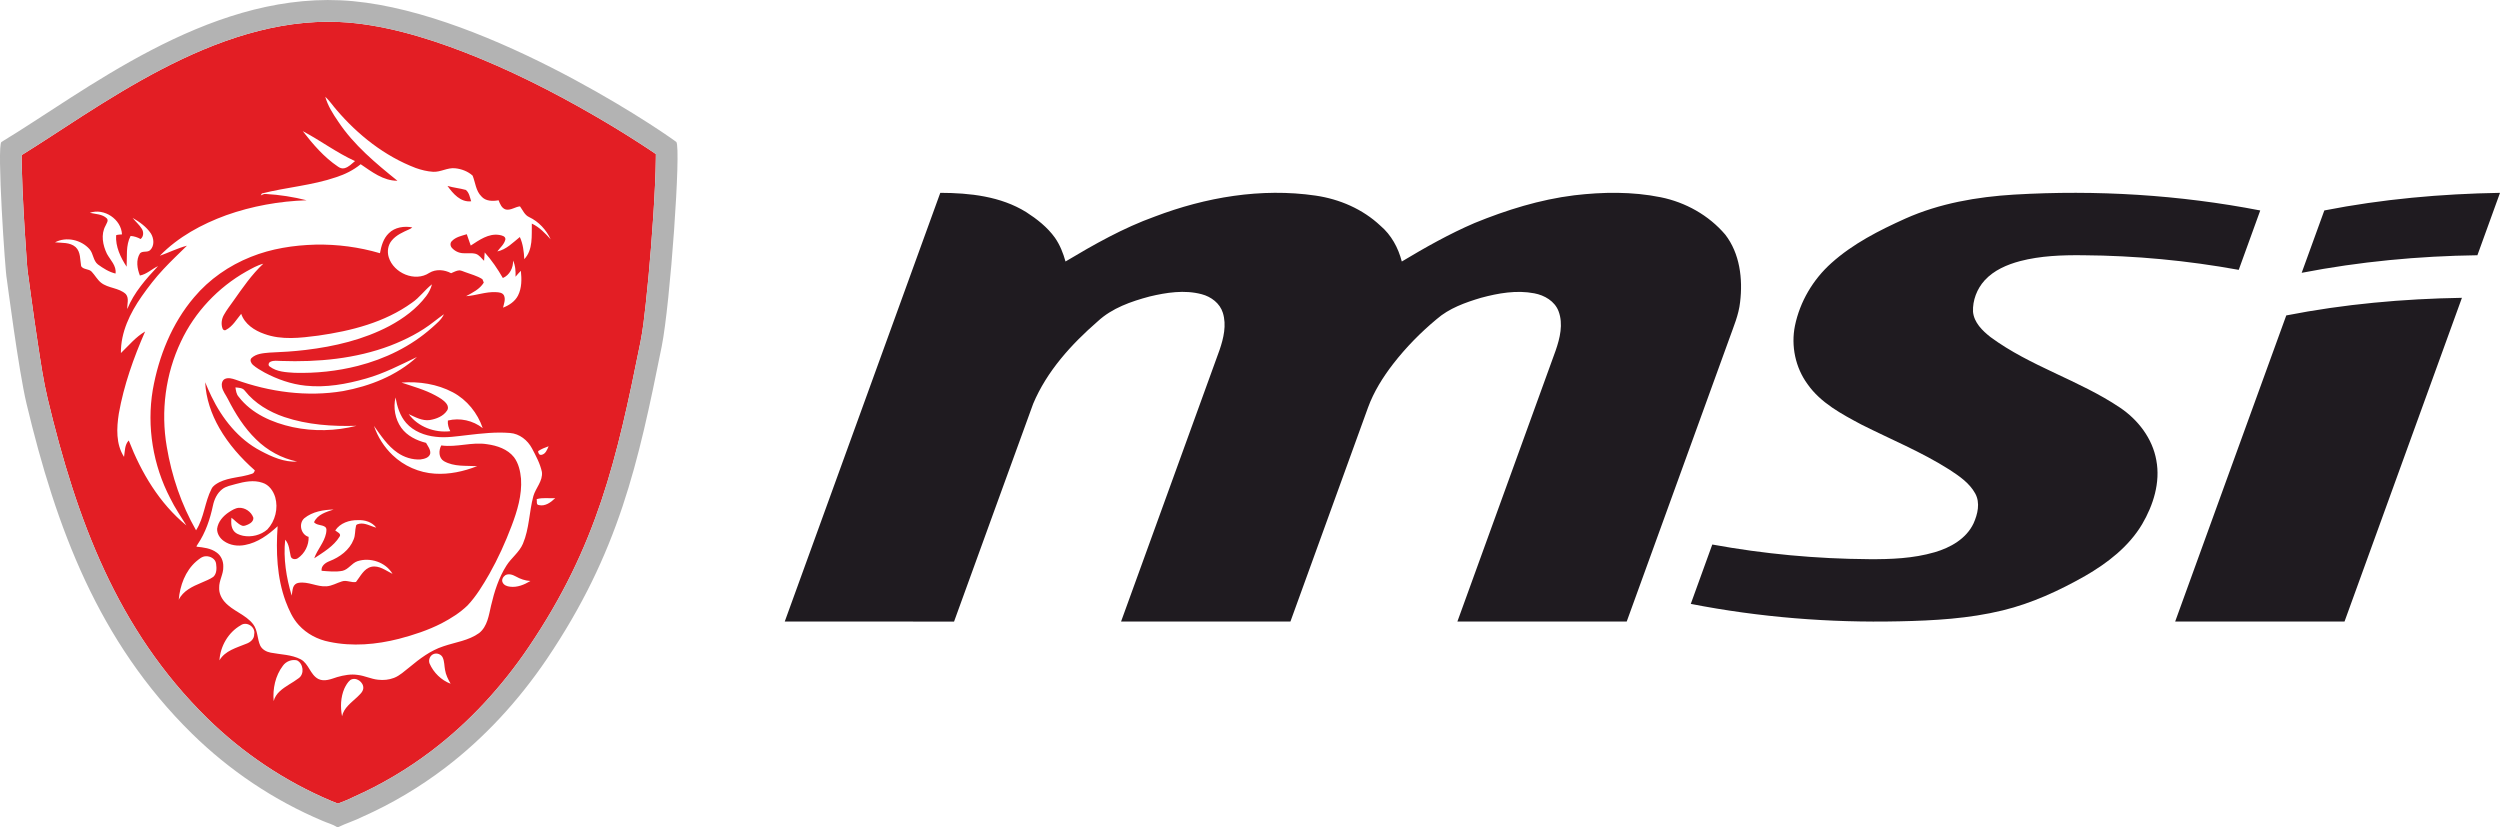 <?xml version="1.0" encoding="UTF-8"?>
<!DOCTYPE svg PUBLIC "-//W3C//DTD SVG 1.1//EN" "http://www.w3.org/Graphics/SVG/1.1/DTD/svg11.dtd">
<!-- Creator: CorelDRAW 2018 (64-Bit) -->
<svg xmlns="http://www.w3.org/2000/svg" xml:space="preserve" width="25.467mm" height="8.426mm" version="1.1" shape-rendering="geometricPrecision" text-rendering="geometricPrecision" image-rendering="optimizeQuality" fill-rule="evenodd" clip-rule="evenodd"
viewBox="0 0 25467.08 8425.61"
 xmlns:xlink="http://www.w3.org/1999/xlink">
 <g id="Brend">
  <g id="_1093370816">
   <path fill="#1F1B20" d="M7994.06 6331.28c528.26,-1455.58 1055.71,-2911.66 1584.46,-4367.07 299.99,0.81 614.63,34.87 875.02,196.19 109.99,70.87 216.07,153.82 292.81,261.03 51,73 84.09,156.76 107.87,242.14 291.18,-174.03 588.72,-342.18 908.91,-457.39 518.81,-197.32 1084.88,-294.43 1637.91,-213.94 243.93,35.35 480.69,137.04 661.23,307.14 110.64,93.54 182,225.36 217.7,364.36 239.85,-143.89 484.1,-281.74 741.39,-392.21 325.57,-132.96 664.66,-238.88 1014.49,-282.23 292.16,-34.54 591.49,-38.94 881.04,19.73 252.41,50.82 489.49,183.14 657.16,379.65 150.07,192.93 180.71,452.49 152.03,688.77 -13.85,130.03 -66.97,250.45 -109.99,372.49 -348.37,960.56 -696.91,1920.95 -1045.12,2881.51 -575.04,0.16 -1149.9,-0.17 -1724.93,0 333.06,-920.32 667.58,-1839.97 1000.8,-2760.12 44,-127.1 79.19,-270.32 29.98,-401 -38.95,-102.98 -143.55,-163.27 -247.34,-182.66 -180.88,-34.71 -366.8,-1.64 -542.29,45.62 -160.82,47.9 -325.07,106.23 -453.31,218.35 -162.94,135.41 -312.03,287.43 -441.9,454.78 -104.78,135.89 -197.33,283.19 -256.32,444.99 -263.31,726.57 -527.12,1452.99 -790.28,2179.72 -575.19,0.81 -1150.22,0.15 -1725.42,0.32 334.53,-922.27 669.22,-1844.53 1003.58,-2766.97 40.89,-119.92 72.34,-253.04 33.57,-377.7 -29.99,-97.93 -119.94,-164.9 -216.23,-189.99 -174.51,-46.11 -357.99,-17.76 -530.55,23.47 -188.53,50.34 -381.28,117.31 -527.28,252.24 -269.18,233.97 -518.33,507.73 -658.3,840.14 -270.17,739.11 -536.58,1479.53 -805.93,2218.97 -575.03,-0.33 -1149.89,0 -1724.76,-0.33zm12523.58 -4349.14c838.02,-49.38 1682.56,1.95 2507.06,161.63 -72.66,201.9 -146.49,403.3 -219.16,605.02 -522.72,-95 -1053.76,-145.35 -1585.12,-148.77 -215.25,-2.44 -432.94,5.21 -642.16,59.64 -133.29,35.68 -266.74,92.71 -361.25,196.35 -78.05,86.03 -123.35,203.35 -118.3,319.86 10.59,110.31 95.65,192.92 178.26,257.77 405.24,299.17 900.92,438 1317.57,717.61 184.78,123.84 332.41,314.81 371.52,537.23 42.69,225.84 -30.48,456.58 -144.21,650.64 -136.06,229.26 -353.11,396.27 -580.74,527.61 -264.45,150.07 -543.74,279.13 -840.14,351.14 -344.62,84.25 -700.98,103.97 -1054.41,111.29 -711.25,15.97 -1424.46,-41.22 -2122.84,-177.6 72.67,-201.73 146.15,-403.13 219,-604.86 525.82,96.14 1059.96,145.84 1594.41,149.26 224.7,1.8 452.83,-7.16 669.87,-70.23 160.49,-46.44 322.62,-137.02 396.93,-293.78 42.36,-94.02 70.22,-209.88 17.1,-305.52 -58.98,-107.22 -163.75,-177.77 -263.8,-243.12 -284.01,-180.21 -596.22,-307.63 -895.54,-458.53 -201.73,-107.7 -414.54,-219.97 -548.8,-411.92 -123.84,-168.97 -169.63,-389.92 -128.08,-594.75 50.68,-245.55 184.3,-471.4 370.86,-638.25 219.5,-197.32 486.08,-332.57 753.29,-452.98 348.54,-155.77 729.67,-221.6 1108.68,-244.74zm3159.82 161.47c589.21,-115.69 1189.66,-169.3 1789.62,-179.4 -76.41,211.99 -153.5,423.66 -230.25,635.65 -600.12,8.31 -1200.56,64.85 -1790.1,179.07 77.08,-211.66 153.01,-423.82 230.73,-635.32zm-387.64 1069.41c589.04,-115.53 1189.49,-169.47 1789.46,-179.41 -398.09,1099.39 -797.78,2198.3 -1196.02,3297.67 -575.2,0.33 -1150.23,0.33 -1725.25,0 377.54,-1039.26 753.45,-2079.17 1131.81,-3118.26z"/>
   <g>
    <path fill="#E31E24" d="M220.03 1580.02c-0.76,50.61 1.81,106.25 2.73,146.34 3.06,135.36 9.4,270.9 16.59,406.1 7.73,145.06 16.72,290.12 27.21,435.01 5.26,72.49 8.63,155.75 19.21,227.54 4.94,24.33 7.71,53.35 10.79,76.43 7.1,52.95 14.24,105.87 21.5,158.79 21.81,159.04 44.45,318.01 68.74,476.71 27.81,181.77 55.87,374.04 98.56,552.74 293.03,1226.72 706.36,2352.44 1624.92,3255.22 362.86,356.61 793.04,645.37 1262.04,842.91l3.9 1.68c22.99,10.21 44.83,18.41 66.27,26.61 51.49,-20.4 103.31,-39.73 152.04,-64.41l5.02 -2.53 5.13 -2.29c281.93,-125.22 548.91,-283.87 794.4,-470.62 385.24,-293.05 716.34,-655.03 987.11,-1055.57 697.22,-1031.46 897.67,-1911.86 1137.45,-3104.37 25.61,-127.31 40.37,-263.56 54.67,-392.68 20.78,-187.91 37.73,-376.48 52.71,-564.92 17.64,-221.87 32.77,-444.52 42.56,-666.88 3.57,-81.11 6.57,-162.54 7.12,-243.74 0.11,-14.69 0.45,-31.8 0.45,-49.24 -53.44,-36.95 -108.53,-72.62 -162.11,-107.33 -151.84,-98.41 -306.69,-192.72 -463.29,-283.38 -424.45,-245.76 -871.29,-471.22 -1328.94,-648.07 -395.46,-152.81 -844.73,-287.34 -1270.31,-306.25 -637.63,-28.36 -1254.85,192.44 -1812.75,482.87 -277.42,144.42 -544.17,307.84 -807.34,476.58 -205.41,131.74 -408.84,268.14 -616.38,396.75zm2864.17 -244.31c180.94,95.49 345.51,220.37 532.45,304.95 -33.39,26.87 -64.15,61.48 -107.04,72.51 -23.86,7.06 -48.14,-2.5 -67.26,-16.46 -141.84,-95.4 -254.3,-227.01 -358.15,-361zm-2169.32 831.93c145.36,-51.16 320.7,65.19 327.85,219.77 -19.62,3.53 -41.94,0.26 -59.95,9.04 -6.95,115.83 45.05,225.65 107.24,320.29 6.11,-104.8 -10.33,-216.6 40.3,-313.32 36.08,2.34 70.54,13.89 102.15,31.28 30.82,-25.05 32.56,-70.02 13.16,-102.59 -25.58,-42.36 -64.51,-74.12 -94.8,-112.8 70.78,40.9 140.19,90.25 186.44,159.05 30.83,49.87 37.99,124.19 -6.55,168.38 -27.89,29.01 -77.33,4.56 -104.72,34.03 -43.15,68.12 -28.59,154.57 -0.88,225.79 70.32,-13.17 121.62,-67.09 184.92,-95.85 -122.73,130.74 -245.19,268.63 -313.4,436.89 -3.18,-50.21 21.27,-108.85 -14.9,-151.83 -70.62,-65.81 -178.87,-57.7 -253.44,-116.95 -37.98,-31.35 -61.23,-75.95 -94.57,-111.41 -28.84,-30.95 -83.62,-18.71 -107.13,-56.1 -11.97,-65.7 -2.94,-144.93 -56.69,-194.79 -57.58,-50.06 -138.99,-41.01 -209.59,-47.89 114.69,-61.33 267.73,-26.43 352.31,70.11 39.44,45.46 35.83,116.61 85,155.08 54.53,39.62 112.99,76.74 179.3,92.76 11.3,-79.93 -52.87,-137.02 -87.57,-200.99 -42.28,-87.66 -63.98,-197.57 -14.13,-286.7 8.94,-22.74 33.93,-51.68 12.9,-74.5 -46.32,-44.46 -114.53,-42.87 -173.25,-56.75zm1594.2 597.85c55.71,-30.4 111.17,-63.38 173.19,-79.34 -119.12,111.37 -211.28,246.68 -304.88,379.05 -33.26,47.42 -69.34,93.09 -97.33,143.9 -22.99,40.9 -29.27,91.37 -13.53,135.9 4.33,14.98 21.62,25.93 35.75,14.98 68.56,-35.66 106.98,-105.92 154.83,-163.29 35.59,104.89 135.31,170.27 235.49,204.79 176.44,65.12 368.07,40.66 550.04,17.24 334.58,-47.79 675.63,-133.93 953.64,-334.75 77.57,-51.93 130.81,-131.07 204.19,-187.92 -10.86,43.39 -31.6,83.78 -58.39,119.45 -98.1,130.29 -232.53,228.65 -375.15,305.29 -264.04,139.34 -559.2,208.77 -853.98,243.99 -122.63,14.81 -246.14,22.04 -369.53,27.14 -62.53,5.95 -132.99,9.81 -181.31,55.18 -20.66,20.93 -3.88,52.47 13.79,69.35 35.75,31.6 78.02,54.75 119.27,78.37 129.52,68.56 270.69,118.74 417.09,133.82 207.73,22.15 416.73,-15.49 616.04,-72.6 181.71,-50.8 349.64,-138.58 519.12,-219.51 -207.37,190.07 -478.65,296.68 -752.36,347.14 -367.56,61.5 -748.14,9.74 -1096.75,-116.6 -33.49,-11.19 -71.55,-22.47 -105.66,-7.75 -29.9,13.16 -37.32,50.63 -31.97,79.91 8.46,46.94 40.57,84.32 61.24,126.19 75.8,149.06 166.13,293.31 286.86,410.33 114.72,113.12 261.13,193.79 419.26,225.84 -132.21,9.03 -257.94,-48.07 -372.14,-108.51 -227.37,-118.6 -392.7,-329.06 -502.67,-556.51 -23.1,-46.71 -42.73,-94.84 -62.98,-142.71 7.59,164.39 62.52,324.04 143.92,466.25 93.79,163.63 220.38,306.68 361.61,431.05 -4.22,14.37 -11.02,30.03 -27.12,34.27 -109.04,38.59 -229.86,35.05 -334.75,86.73 -30.22,16.62 -63.48,34.96 -78.98,67.61 -69.58,134.25 -74.74,293.83 -157.69,422.15 -150.36,-262.51 -248.72,-553.33 -298.41,-851.32 -62.1,-360.67 -13.1,-740.8 144.5,-1071.59 140.47,-299.81 378.09,-550.92 665.75,-713.52zm1912.39 510.45c33.32,-25.42 66.32,-51.44 100.84,-75.28 -25.74,57.78 -77.4,96.54 -122.87,138.06 -213.85,190.16 -478.33,318.05 -754.53,388.47 -210.13,53.68 -427.92,76.49 -644.62,70.39 -86.29,-5.69 -180.58,-8.89 -252.06,-63.83 -20.33,-10.76 -12.41,-40.92 6.55,-48.49 33.58,-16.1 71.64,-9.03 107.47,-8.5 376.36,13.33 760.54,-21.99 1114.84,-156.4 157.94,-61.25 311.24,-138.85 444.38,-244.42zm-331.74 621.28c178.88,-13.88 363.96,14.45 523.54,99.04 143.64,76.38 252.34,211.51 304.18,364.99 -98.7,-77.87 -232.61,-108.18 -354.91,-77.52 -4.03,38.07 7.17,75.25 24.73,108.59 -158.22,18.68 -328.38,-43.5 -423.82,-173.96 67.7,31.01 138.16,71.3 215.57,60.29 66.75,-11.45 137.88,-38.5 176.03,-97.92 14.29,-21.28 8.44,-49.53 -6.63,-68.57 -29.03,-38.05 -71.99,-61.39 -113.09,-84.13 -108.74,-59.08 -228.89,-91.47 -345.6,-130.81zm-1691.33 49.08c33.33,3.79 73.98,3.01 95.52,33.68 101.61,129.26 248.37,215.73 402.44,268.18 235.97,79.41 487.53,96.45 734.87,89.3 -211.61,53.59 -435.69,58.99 -649.28,13.62 -207.44,-45.56 -418.11,-136.43 -550.57,-309.35 -23.77,-26.19 -27.9,-62.09 -32.98,-95.43zm1689.1 410.98c-62.36,-88.38 -83.2,-203.86 -58.31,-308.85 16.12,92.84 45.04,187.39 108.18,259.67 76.03,86.53 190.23,129.7 302.71,141.32 105.94,12.75 211.95,-5.34 317.11,-16.88 145.35,-16.79 292.11,-34.2 438.51,-21.95 96.11,7.06 179.56,73.7 223.66,157.07 40.39,76.83 82.93,154.68 101.02,240.28 10.85,92.24 -63.05,161.91 -87.15,245.45 -43.14,160.1 -40.66,331.4 -106.35,485.56 -36.95,87.14 -117.98,143.47 -167.6,222.27 -78.89,124.01 -123.86,265.95 -157,408.12 -22.83,98.2 -36.87,211.36 -120.66,278.87 -107.56,78.02 -243.47,93.53 -366.19,135.9 -129.95,42.37 -240.01,126.18 -343.88,212.47 -50.8,38.76 -97.49,85.59 -158.03,108.93 -51.22,19.65 -107.46,25.16 -161.82,18.69 -70.54,-6.71 -135.04,-40.31 -205.31,-48.49 -71.24,-11.54 -143.39,2.07 -211.86,21.62 -60.8,19.3 -129.18,50.14 -191.6,19.3 -83.56,-43.4 -96.64,-155.11 -178.99,-200.15 -94.53,-49.01 -203.78,-48.22 -306.15,-67.96 -42.9,-7.92 -86.21,-30.98 -106.54,-71.12 -32.3,-70.28 -24.03,-155.81 -72.89,-219.01 -76.77,-99.55 -207.95,-133.58 -289.95,-227.37 -34.35,-39.26 -58.03,-89.82 -55.71,-142.86 -2.41,-74.94 44.87,-140.48 41.86,-215.4 2.07,-55.54 -21.7,-112.74 -68.22,-144.78 -58.71,-43.56 -133.9,-51.5 -204.37,-59.06 -0.15,-9.92 7.76,-17.06 12.07,-25.07 79.58,-117.46 125.38,-254.22 154.85,-392.03 13.09,-63.55 42.02,-127.04 94.12,-167.86 39.69,-31.94 91.64,-38.93 139,-53.38 87.68,-23.77 183.54,-43.83 272.06,-12.74 66.43,20.5 110.15,83.01 129.54,147.08 32.45,113.1 0.51,242.63 -79.84,328.32 -66.58,58.03 -161.56,81.37 -247.95,64.49 -38.07,-8.63 -79.83,-23.26 -100.58,-58.91 -22.84,-37.29 -21.62,-82.94 -17.25,-124.86 35.42,25.92 63.48,62.78 104.99,79.47 21.36,10 44,-2.92 63.9,-10.6 27.48,-12.14 58.15,-36.49 53.76,-69.92 -21.11,-60.12 -84.5,-103.77 -148.4,-99.9 -36.86,3.1 -68.47,24.29 -98.95,43.41 -58.92,38.84 -111.78,96.88 -121.36,169.31 -2.13,50.29 27.93,97.22 68.32,125.4 61.74,44.09 142.18,55.28 215.63,40.39 128.92,-23.79 238.03,-103.95 332.34,-191.03 -17.65,257.07 -8.01,522.34 82.09,766.5 33.07,85.34 70.18,171.97 133.21,239.92 81.05,89.83 193.27,148.57 311.53,171.22 234.23,49.62 478.3,28.15 708.76,-30.59 149.25,-39.09 297.13,-87.58 434.82,-158.04 95.17,-49.77 187.76,-107.71 265.01,-182.89 89.2,-94.82 156.48,-207.48 221.24,-319.6 88.27,-156.58 162.77,-320.73 226.33,-488.75 58.23,-153.21 107.47,-315.64 96.45,-481.33 -7.05,-76.89 -24.71,-156.84 -71.82,-219.78 -65.37,-82.08 -171.21,-117.83 -271.81,-131.77 -156.39,-26.28 -312,34.7 -468.66,12.05 -28.15,50.91 -27.9,127.9 27.38,160.45 102.57,58.39 224.79,44.33 337.96,50.8 -136.6,53.57 -283.71,85.87 -431.04,76.41 -159.78,-9.59 -314.96,-78.2 -430.35,-188.86 -85.79,-82.09 -151.6,-185.17 -189.57,-297.73 70.63,98.35 138.22,203.76 240.11,273.17 67.44,46.68 150.37,72.96 232.53,68.66 38.68,-4.94 91.71,-17.07 100.77,-61.77 3.51,-40.48 -24.8,-73.81 -42.9,-107.31 -96.88,-24.02 -193.27,-71.22 -252.76,-153.97zm1394.31 238.12c32.71,-22.14 69.85,-36.17 106.88,-49.53 -14.91,34.62 -31.01,80.35 -73.56,87.51 -23.34,3.71 -32.99,-18.69 -33.32,-37.98zm-14.48 489.08c61.32,-18.35 125.55,-6.11 188.27,-10.06 -43.49,42.62 -101.79,86.11 -166.47,70.53 -29.53,-2.09 -16.98,-40.66 -21.8,-60.47zm-2367.32 194.37c83.12,-67.44 194.56,-86.11 298.68,-88.7 -75.6,24.81 -164.56,49.95 -199.88,129.7 29.29,33.07 78.55,23.34 112.64,46.94 20.68,15.5 13.19,43.73 10.26,65.52 -18.86,94.07 -89.65,165.44 -120.74,254.76 94.13,-62.52 197.39,-122.12 258.27,-220.64 20.75,-31.27 -25.83,-46.68 -44.17,-62.78 49.44,-76.14 144.24,-107.03 231.39,-105.33 68.99,-3.45 143.83,18.78 186.38,76.39 -56.85,-13.34 -110.33,-50.11 -170.88,-39.88 -13.08,3.62 -32.81,4.99 -35.21,21.72 -12.31,45.72 -5.16,95.4 -24.71,139.5 -41.6,107.57 -141.6,179.83 -245.89,220.29 -40.73,15.86 -87.15,48.15 -80.08,98 70.78,5.37 142.85,13.73 213.15,0.19 60.89,-14.64 93.35,-77.16 151.31,-97.65 129.68,-42.57 288.09,9.13 358.09,128.85 -67.85,-32.82 -135.46,-89.34 -215.72,-72.1 -77.09,18.77 -111.46,97.67 -156.5,154.59 -48.48,9.21 -96.12,-22.24 -143.73,-5.7 -52.28,15.78 -100.68,45.91 -156.22,49.8 -96.73,7.21 -186.81,-51.09 -283.86,-35.5 -25.74,2.68 -47.88,21.44 -55.89,45.9 -8.87,27.23 -10.01,56.24 -15.33,84.23 -55.21,-183.77 -86.14,-377.29 -66.32,-569.33 42.28,46.23 42.54,111.35 56.51,168.86 7.22,31.61 49.43,36.27 72.67,19.57 70.02,-47.73 112.99,-132.3 109.63,-217.13 -78.79,-22.56 -105.14,-135.81 -43.85,-190.07zm-1101.21 440.01c28.75,-22.99 58.38,-51.95 97.57,-52.54 46.51,-2.76 99.89,26.86 105.15,76.72 6.21,44.87 7.75,99.75 -28.57,133.06 -36.96,26.12 -80.47,41.09 -121.36,59.87 -89.14,37.2 -186.63,81.9 -230.9,173.88 12.58,-144.78 66.32,-293.33 178.11,-390.99zm3147.13 141.49c33.69,-20.6 75.52,-6.8 107.3,11.01 46.08,26.03 97.07,44.29 150.36,46.78 -62.18,37.45 -134.15,67.94 -208.23,58.12 -29.1,-3.09 -61.24,-14.21 -74.73,-42.44 -14.33,-26.45 3.41,-57.62 25.3,-73.47zm-2694.3 509.4c60.96,-45.11 154.83,17.76 137.79,91.29 1.38,47.89 -39.09,82.43 -80.95,96.71 -98.25,40.66 -215.82,70.02 -273.03,168.89 8.97,-144.17 89.75,-284.7 216.19,-356.89zm1963.48 293.43c34.53,-15.6 80.59,1.3 95.59,36.52 17.05,39.18 15,83.1 22.91,124.44 7.75,50.63 31.86,96.61 56.65,140.79 -95.24,-36.23 -173.61,-112.81 -214.25,-205.98 -14.21,-35.74 3.42,-80.7 39.1,-95.77zm-1533.49 118.75c31.53,-44.68 90.95,-68.21 144.27,-54.96 64.24,32.15 77.85,138.33 17.3,181.06 -62.44,47.96 -136.14,80.34 -194.03,134.51 -29.03,26.69 -51.5,60.79 -61.39,99.2 -11.13,-125.3 16.88,-258.36 93.85,-359.81zm686.91 145.03c57.35,-35.99 138.66,21.1 132.1,86.21 -4.64,37.63 -37.11,62.1 -61.82,87.59 -59.95,56.76 -136.67,109.38 -154.34,195.47 -18.26,-93.67 -14.39,-194.1 23.69,-282.63 15.13,-31.78 33.25,-63.74 60.37,-86.64zm989.71 -5033.36c56.5,78.69 133.65,169.15 241.57,156.57 -13.34,-39.95 -19.55,-87.23 -54.09,-115.42 -61.58,-17.47 -126.07,-22.47 -187.48,-41.15zm-1245.06 -908.51c43.56,39.29 75.27,89.16 113.94,132.8 218.41,256.13 491.49,472.72 807.98,593.2 56.84,20.33 116.19,34.89 176.65,38.78 77.07,4.38 146.76,-44.27 224.18,-35.92 64.84,6.63 129.95,30.66 178.6,74.99 28.51,70.55 32.22,154.95 89.4,211.28 42.7,50.3 115.31,50.63 175.08,39.62 14.74,37.37 31.78,82.92 75.03,94.54 50.71,9.57 95.75,-28.33 143.1,-32.45 28.29,38.58 47.03,88.78 93.71,109.45 97.23,45.99 173.99,129.54 219,226.51 -56.21,-61.85 -115.12,-124.79 -192.28,-160.45 -3.02,121.94 14.55,265.85 -76.83,362.23 -3.8,-76.75 -12.84,-154.84 -45.22,-225.46 -70.71,56.57 -137.11,127.54 -229.44,146.9 28.76,-39.25 70.45,-72.07 82.09,-121.33 4.03,-34.28 -37.12,-42.36 -62.63,-46.85 -109.35,-17.23 -203.58,52.46 -290.2,108.26 -13.53,-38.5 -27.05,-77.01 -40.4,-115.58 -53.15,16.54 -112.66,28.07 -152.26,70.52 -19.22,18 -16.62,49.45 0.34,68.04 27.99,32.05 69.26,52.62 111.97,54.86 43.14,3.89 87.49,-4.99 129.95,6.13 37.54,11.1 58.91,46.15 86.2,71.47 1.99,-28.58 3.7,-57.17 6.46,-85.61 71.22,79.58 131.86,168.29 184.82,260.85 68.82,-29.43 107.47,-104.89 103.77,-177.91 24.63,51.15 27.31,108.86 25.34,164.59 17.45,-20.68 35.47,-40.94 54.42,-60.29 8.85,84.48 10.23,174.89 -29.37,252.59 -31,60.11 -90.51,99.31 -152.18,122.81 8.86,-39.97 27.64,-83.37 9.83,-123.42 -15.18,-30.74 -53.41,-33.15 -83.37,-34.37 -103.1,-5.84 -201.01,34.98 -302.98,40.83 66.48,-35.91 138.99,-71.05 180.07,-137.88 -4.66,-11.79 -8.09,-24.2 -14.2,-35.23 -54.09,-34.96 -117.81,-49.85 -177.33,-72.67 -18.7,-6.47 -36.93,-15.84 -56.92,-17.22 -30.24,1.79 -56.85,17.98 -84.31,29.1 -67.44,-36.26 -154.51,-44.27 -221.78,-3.53 -145.46,97.32 -363.95,2.83 -413.72,-159.26 -17.57,-57.68 -8.34,-124.25 31.36,-170.84 45.82,-55.54 113.77,-84.91 177.91,-113.6 11.3,-4.74 22.24,-10.42 30.41,-19.72 -82.51,-14.82 -176.99,-1.98 -238.39,59.69 -55.98,52.96 -77.07,130.2 -90.51,203.58 -212.31,-62.44 -434.14,-91.71 -655.38,-87.41 -224.43,5.94 -450.5,40.57 -659.61,124.8 -221.83,88.33 -424.13,228.38 -578.14,411.49 -226.84,266.17 -360.58,601.63 -421.21,943.64 -62.77,374.25 2.57,767.58 177.94,1103.79 46.75,96.81 108.4,185.17 164.31,276.7 -274.14,-224.51 -460.33,-538.33 -586.84,-865.42 -43.05,44.01 -38.4,110.76 -48.12,167.26 -83.92,-129.97 -76.06,-293.61 -53.31,-440.18 51.23,-289.62 150.53,-568.4 268.08,-837.17 -96.29,56.04 -167.18,143.63 -246.64,219.67 -2.86,-211.06 93.53,-408.11 211.75,-577.43 68.13,-96.9 140.56,-191.1 221.76,-277.39 76.92,-82.59 159.08,-159.94 239.51,-239.01 -95.25,25.25 -183.78,69.69 -276.35,102.66 186.03,-191.78 426.64,-321.82 675.62,-412.93 263.11,-93.45 541.02,-143.23 819.87,-152.35 -136.34,-34.55 -276.19,-56.25 -416.65,-64.16 -18.6,-3.45 -34.28,8.52 -50.74,14.64 2.85,-5.01 8.53,-14.9 11.47,-19.83 250.35,-63.55 511.39,-81.55 756.73,-165.78 90.01,-29.1 176.04,-71.73 249.42,-132.02 112.99,76.76 230.98,169.24 374.55,168.39 -221.41,-178.72 -444.92,-364.05 -603.56,-603.55 -53.63,-78.37 -105.66,-160.2 -131.75,-252.44l0 0z"/>
   </g>
   <path fill="#B3B3B3" d="M14.9 1446.06c844.08,-509.57 2076.53,-1504.5 3451.44,-1443.36 1374.9,61.13 3195.79,1273.1 3423.39,1443.44 49.97,56.82 -61.66,1649.01 -149.09,2083.81 -239.72,1192.21 -435.11,2094.93 -1171.08,3184.68 -284.71,420.19 -632.13,799.98 -1036.47,1107.78 -259.23,196.96 -540.93,364.55 -838.57,496.75 -80.78,40.91 -167.93,67.01 -249.4,106.45l-10.51 0c-45.39,-29.2 -99.13,-42.03 -148.21,-63.82 -494.78,-208.41 -948.37,-512.94 -1331.27,-889.03 -955.1,-938.91 -1383.79,-2100.51 -1685.05,-3361.66 -81.28,-340.28 -199.68,-1266.11 -201.36,-1272.7 -14.89,-56.58 -103.3,-1362.46 -53.82,-1392.34zm205.13 133.96c-0.76,50.61 1.81,106.24 2.72,146.35 3.07,135.34 9.4,270.89 16.61,406.08 7.72,145.07 16.72,290.13 27.2,435.03 5.25,72.48 8.64,155.75 19.21,227.52 4.95,24.34 7.71,53.35 10.8,76.44 7.09,52.95 14.23,105.87 21.49,158.79 21.8,159.04 44.44,318.01 68.73,476.7 27.83,181.78 55.88,374.05 98.57,552.75 293.03,1226.72 706.37,2352.45 1624.92,3255.22 362.86,356.61 793.04,645.36 1262.04,842.91l3.9 1.68c22.99,10.21 44.83,18.41 66.26,26.61 51.5,-20.4 103.33,-39.73 152.05,-64.41l5.02 -2.54 5.13 -2.28c281.93,-125.22 548.91,-283.88 794.41,-470.62 385.23,-293.05 716.34,-655.04 987.09,-1055.57 697.24,-1031.46 897.68,-1911.86 1137.46,-3104.37 25.6,-127.32 40.38,-263.56 54.67,-392.68 20.78,-187.91 37.73,-376.47 52.71,-564.93 17.64,-221.87 32.76,-444.51 42.56,-666.86 3.56,-81.13 6.57,-162.56 7.12,-243.75 0.11,-14.69 0.45,-31.8 0.44,-49.24 -53.44,-36.95 -108.51,-72.62 -162.09,-107.34 -151.86,-98.4 -306.7,-192.7 -463.3,-283.37 -424.46,-245.76 -871.29,-471.23 -1328.94,-648.07 -395.46,-152.81 -844.72,-287.33 -1270.31,-306.26 -637.63,-28.36 -1254.85,192.45 -1812.75,482.89 -277.42,144.42 -544.17,307.83 -807.34,476.58 -205.41,131.72 -408.84,268.13 -616.38,396.74z"/>
  </g>
 </g>
</svg>
